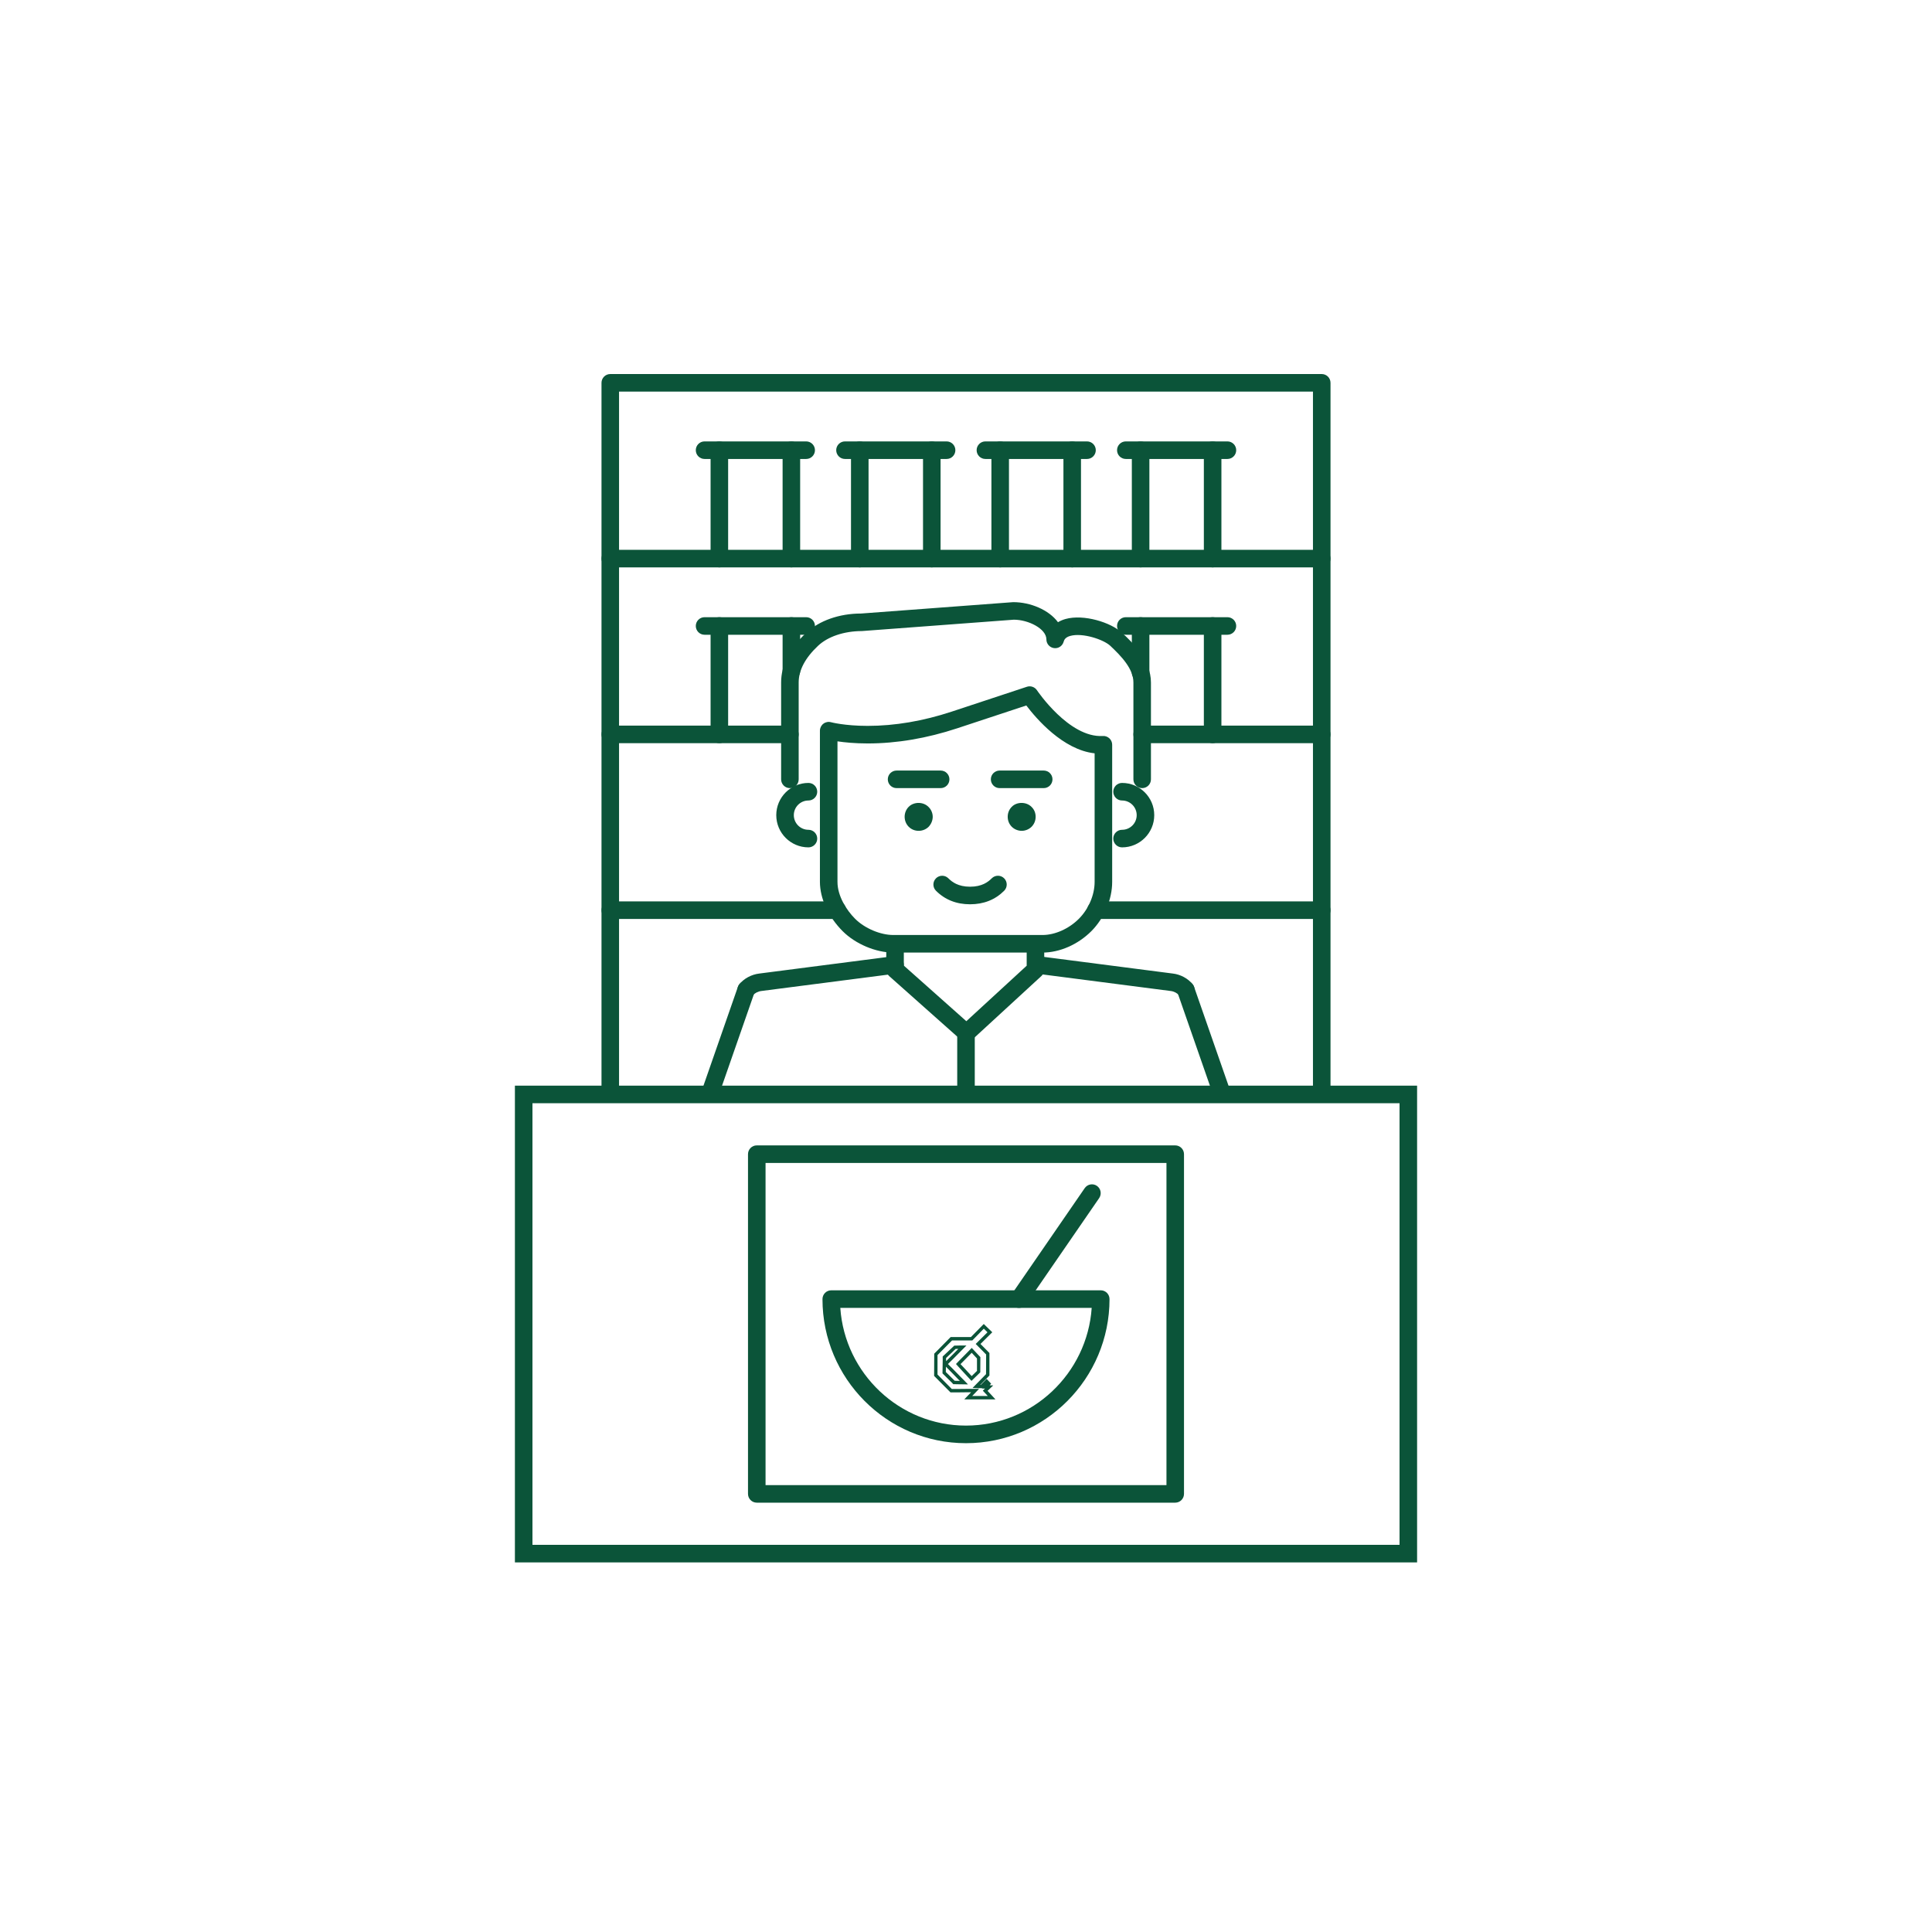 <?xml version="1.0" encoding="UTF-8"?>
<svg width="1000px" height="1000px" viewBox="0 0 1000 1000" version="1.1" xmlns="http://www.w3.org/2000/svg" xmlns:xlink="http://www.w3.org/1999/xlink">
    <!-- Generator: Sketch 61.2 (89653) - https://sketch.com -->
    <title>Artboard</title>
    <desc>Created with Sketch.</desc>
    <g id="Artboard" stroke="none" stroke-width="1" fill="none" fill-rule="evenodd">
        <g id="Group" transform="translate(266, 193)" fill="#0B5439" fill-rule="nonzero">
            <path d="M467.486,615.697 L0.514,615.697 L0.514,368.931 L467.486,368.931 L467.486,615.697 Z M9.599,606.602 L458.401,606.602 L458.401,378.025 L9.599,378.025 L9.599,606.602 Z" id="Shape"></path>
            <path d="M120.241,323.837 C119.245,323.837 118.256,323.516 117.413,322.854 C115.444,321.297 115.124,318.431 116.679,316.466 C119.02,313.498 122.973,311.373 126.985,310.908 L196.693,301.901 C199.135,301.537 201.454,303.334 201.781,305.829 C202.101,308.318 200.342,310.602 197.856,310.922 L128.083,319.937 C126.397,320.133 124.652,321.028 123.787,322.119 C122.901,323.247 121.571,323.837 120.241,323.837 Z" id="Path"></path>
            <path d="M347.759,323.837 C346.422,323.837 345.099,323.247 344.205,322.112 C343.34,321.021 341.603,320.126 339.975,319.944 L270.151,310.915 C267.658,310.595 265.907,308.318 266.226,305.822 C266.554,303.327 268.843,301.537 271.314,301.893 L341.08,310.908 C345.027,311.359 348.973,313.491 351.321,316.459 C352.883,318.423 352.556,321.29 350.587,322.847 C349.751,323.516 348.755,323.837 347.759,323.837 Z" id="Path"></path>
            <path d="M234.225,346.245 C233.15,346.245 232.067,345.867 231.209,345.096 L194.258,312.239 C193.284,311.373 192.732,310.137 192.732,308.842 L192.732,298.299 C192.732,295.789 194.767,293.752 197.275,293.752 C199.782,293.752 201.817,295.789 201.817,298.299 L201.817,306.797 L234.174,335.572 L265.412,306.848 L265.412,298.299 C265.412,295.789 267.448,293.752 269.955,293.752 C272.462,293.752 274.498,295.789 274.498,298.299 L274.498,308.842 C274.498,310.115 273.967,311.33 273.029,312.188 L237.3,345.045 C236.435,345.845 235.33,346.245 234.225,346.245 Z" id="Path"></path>
            <path d="M209.507,237.039 C207.537,237.039 205.72,236.311 204.346,234.929 C202.965,233.546 202.239,231.655 202.239,229.763 C202.239,227.871 202.965,225.98 204.346,224.597 C207.036,221.906 211.905,221.906 214.594,224.67 C215.968,225.98 216.775,227.871 216.775,229.763 C216.775,231.655 215.975,233.546 214.667,234.929 C213.279,236.311 211.396,237.039 209.507,237.039 Z" id="Path"></path>
            <path d="M262.854,237.039 C260.892,237.039 259.002,236.238 257.694,234.929 C256.313,233.546 255.586,231.728 255.586,229.763 C255.586,227.799 256.313,225.98 257.694,224.597 C260.31,221.906 265.253,221.906 267.942,224.67 C269.315,225.98 270.049,227.799 270.049,229.763 C270.049,231.728 269.315,233.546 267.942,234.929 C266.634,236.238 264.737,237.039 262.854,237.039 Z" id="Path"></path>
            <path d="M325.192,214.928 C322.685,214.928 320.65,212.891 320.65,210.381 L320.65,160.245 C320.65,153.151 314.464,146.727 308.679,141.263 C305.22,138.025 294.339,134.366 287.958,136.148 C285.465,136.847 284.818,138.127 284.535,139.167 C283.931,141.35 281.838,142.776 279.542,142.456 C277.288,142.15 275.61,140.222 275.61,137.952 C275.61,132.459 266.343,127.752 258.755,127.752 L180.093,133.638 C170.833,133.653 162.475,136.505 157.417,141.27 C150.766,147.52 147.394,153.908 147.394,160.252 L147.394,210.388 C147.394,212.898 145.359,214.935 142.851,214.935 C140.344,214.935 138.309,212.898 138.309,210.388 L138.309,160.252 C138.309,151.296 142.648,142.682 151.188,134.642 C157.998,128.232 168.406,124.558 179.751,124.558 L258.413,118.672 C258.421,118.672 258.435,118.672 258.442,118.672 C267.389,118.672 276.874,122.666 281.613,129.054 C282.769,128.356 284.07,127.803 285.494,127.396 C294.928,124.769 309.013,129.127 314.893,134.635 C320.083,139.531 329.727,148.633 329.727,160.245 L329.727,210.381 C329.735,212.891 327.7,214.928 325.192,214.928 Z" id="Path"></path>
            <path d="M236.108,275.054 C229.029,275.054 223.098,272.696 218.454,268.047 C216.68,266.272 216.688,263.391 218.461,261.616 C220.234,259.848 223.112,259.84 224.886,261.623 C226.746,263.486 229.923,265.959 236.108,265.959 C242.3,265.959 245.469,263.486 247.315,261.623 C249.088,259.848 251.981,259.833 253.74,261.608 C255.521,263.376 255.528,266.258 253.762,268.04 C249.132,272.689 243.194,275.054 236.108,275.054 Z" id="Path"></path>
            <path d="M273.589,300.053 L196.395,300.053 C187.317,300.053 176.786,295.607 170.172,288.986 C162.795,281.602 158.391,272.056 158.391,263.464 L158.391,185.207 C158.391,183.789 159.059,182.457 160.179,181.599 C161.298,180.733 162.766,180.442 164.132,180.82 C164.205,180.842 171.233,182.712 183.116,182.712 C197.158,182.712 211.803,180.224 226.645,175.32 L265.521,162.471 C267.455,161.831 269.599,162.566 270.725,164.268 C270.885,164.508 287.384,188.991 304.783,187.95 C305.99,187.841 307.291,188.292 308.207,189.151 C309.137,190.009 309.66,191.217 309.66,192.483 L309.66,263.464 C309.66,272.536 305.525,282.315 298.86,288.986 C291.919,295.913 282.478,300.053 273.589,300.053 Z M167.476,190.715 L167.476,263.464 C167.476,270.805 172.185,278.146 176.604,282.562 C181.547,287.51 189.687,290.958 196.402,290.958 L273.596,290.958 C280.036,290.958 287.253,287.742 292.435,282.555 C297.45,277.527 300.575,270.215 300.575,263.464 L300.575,196.921 C284.164,195.124 270.297,178.863 265.216,172.148 L229.508,183.949 C213.737,189.158 198.139,191.806 183.124,191.806 C176.43,191.806 171.131,191.261 167.476,190.715 Z" id="Shape"></path>
            <path d="M152.453,245.595 C143.266,245.595 135.794,238.116 135.794,228.919 C135.794,219.723 143.266,212.244 152.453,212.244 C154.96,212.244 156.995,214.281 156.995,216.791 C156.995,219.301 154.96,221.338 152.453,221.338 C148.281,221.338 144.879,224.736 144.879,228.919 C144.879,233.103 148.281,236.5 152.453,236.5 C154.96,236.5 156.995,238.538 156.995,241.048 C156.995,243.558 154.96,245.595 152.453,245.595 Z" id="Path"></path>
            <path d="M314.777,245.595 C312.27,245.595 310.234,243.558 310.234,241.048 C310.234,238.538 312.27,236.5 314.777,236.5 C318.949,236.5 322.35,233.103 322.35,228.919 C322.35,224.743 318.949,221.338 314.777,221.338 C312.27,221.338 310.234,219.301 310.234,216.791 C310.234,214.281 312.27,212.244 314.777,212.244 C323.964,212.244 331.435,219.723 331.435,228.919 C331.435,238.116 323.964,245.595 314.777,245.595 Z" id="Path"></path>
            <path d="M220.881,214.928 L198.067,214.928 C195.559,214.928 193.524,212.891 193.524,210.381 C193.524,207.871 195.559,205.834 198.067,205.834 L220.881,205.834 C223.389,205.834 225.424,207.871 225.424,210.381 C225.424,212.891 223.389,214.928 220.881,214.928 Z" id="Path"></path>
            <path d="M274.221,214.928 L251.407,214.928 C248.899,214.928 246.864,212.891 246.864,210.381 C246.864,207.871 248.899,205.834 251.407,205.834 L274.221,205.834 C276.729,205.834 278.764,207.871 278.764,210.381 C278.764,212.891 276.729,214.928 274.221,214.928 Z" id="Path"></path>
            <path d="M101.882,376.468 C101.387,376.468 100.879,376.388 100.384,376.214 C98.015,375.384 96.765,372.794 97.593,370.422 L115.945,317.747 C116.774,315.375 119.354,314.131 121.731,314.953 C124.1,315.782 125.35,318.373 124.521,320.744 L106.17,373.42 C105.516,375.297 103.764,376.468 101.882,376.468 Z" id="Path"></path>
            <path d="M366.118,376.512 C364.236,376.512 362.484,375.34 361.83,373.463 L343.479,320.788 C342.65,318.416 343.9,315.819 346.269,314.997 C348.639,314.189 351.234,315.426 352.055,317.791 L370.407,370.466 C371.235,372.838 369.985,375.435 367.616,376.257 C367.114,376.425 366.613,376.512 366.118,376.512 Z" id="Path"></path>
            <rect id="Rectangle" x="229.457" y="341.698" width="9.085" height="31.787"></rect>
            <path d="M418.129,376.468 C415.621,376.468 413.586,374.431 413.586,371.921 L413.586,9.698 L54.421,9.698 L54.421,371.921 C54.421,374.431 52.386,376.468 49.879,376.468 C47.371,376.468 45.336,374.431 45.336,371.921 L45.336,5.151 C45.336,2.641 47.371,0.604 49.879,0.604 L418.129,0.604 C420.636,0.604 422.671,2.641 422.671,5.151 L422.671,371.921 C422.671,374.431 420.636,376.468 418.129,376.468 Z" id="Path"></path>
            <path d="M418.129,282.657 L301.258,282.657 C298.751,282.657 296.716,280.62 296.716,278.109 C296.716,275.599 298.751,273.562 301.258,273.562 L418.129,273.562 C420.636,273.562 422.671,275.599 422.671,278.109 C422.671,280.62 420.636,282.657 418.129,282.657 Z" id="Path"></path>
            <path d="M167.432,282.657 L49.879,282.657 C47.371,282.657 45.336,280.62 45.336,278.109 C45.336,275.599 47.371,273.562 49.879,273.562 L167.432,273.562 C169.939,273.562 171.975,275.599 171.975,278.109 C171.975,280.62 169.939,282.657 167.432,282.657 Z" id="Path"></path>
            <path d="M418.129,191.668 L325.192,191.668 C322.685,191.668 320.65,189.631 320.65,187.121 C320.65,184.611 322.685,182.574 325.192,182.574 L418.129,182.574 C420.636,182.574 422.671,184.611 422.671,187.121 C422.671,189.631 420.636,191.668 418.129,191.668 Z" id="Path"></path>
            <path d="M142.859,191.668 L49.879,191.668 C47.371,191.668 45.336,189.631 45.336,187.121 C45.336,184.611 47.371,182.574 49.879,182.574 L142.859,182.574 C145.366,182.574 147.401,184.611 147.401,187.121 C147.401,189.631 145.366,191.668 142.859,191.668 Z" id="Path"></path>
            <path d="M418.129,100.68 L49.879,100.68 C47.371,100.68 45.336,98.642 45.336,96.132 C45.336,93.622 47.371,91.585 49.879,91.585 L418.129,91.585 C420.636,91.585 422.671,93.622 422.671,96.132 C422.671,98.642 420.636,100.68 418.129,100.68 Z" id="Path"></path>
            <g transform="translate(93.485, 34.953)" id="Path">
                <path d="M50.13,65.727 C47.623,65.727 45.588,63.69 45.588,61.18 L45.588,5.063 C45.588,2.553 47.623,0.516 50.13,0.516 C52.638,0.516 54.673,2.553 54.673,5.063 L54.673,61.18 C54.673,63.69 52.638,65.727 50.13,65.727 Z"></path>
                <path d="M12.852,65.727 C10.345,65.727 8.31,63.69 8.31,61.18 L8.31,5.063 C8.31,2.553 10.345,0.516 12.852,0.516 C15.36,0.516 17.395,2.553 17.395,5.063 L17.395,61.18 C17.395,63.69 15.353,65.727 12.852,65.727 Z"></path>
                <path d="M57.791,9.61 L5.199,9.61 C2.692,9.61 0.657,7.573 0.657,5.063 C0.657,2.553 2.692,0.516 5.199,0.516 L57.791,0.516 C60.298,0.516 62.333,2.553 62.333,5.063 C62.333,7.573 60.298,9.61 57.791,9.61 Z"></path>
            </g>
            <g transform="translate(166.165, 34.953)" id="Path">
                <path d="M50.13,65.727 C47.623,65.727 45.588,63.69 45.588,61.18 L45.588,5.063 C45.588,2.553 47.623,0.516 50.13,0.516 C52.638,0.516 54.673,2.553 54.673,5.063 L54.673,61.18 C54.673,63.69 52.638,65.727 50.13,65.727 Z"></path>
                <path d="M12.852,65.727 C10.345,65.727 8.31,63.69 8.31,61.18 L8.31,5.063 C8.31,2.553 10.345,0.516 12.852,0.516 C15.36,0.516 17.395,2.553 17.395,5.063 L17.395,61.18 C17.395,63.69 15.353,65.727 12.852,65.727 Z"></path>
                <path d="M57.791,9.61 L5.199,9.61 C2.692,9.61 0.657,7.573 0.657,5.063 C0.657,2.553 2.692,0.516 5.199,0.516 L57.791,0.516 C60.298,0.516 62.333,2.553 62.333,5.063 C62.333,7.573 60.298,9.61 57.791,9.61 Z"></path>
            </g>
            <g transform="translate(311.526, 34.953)" id="Path">
                <path d="M50.13,65.727 C47.623,65.727 45.588,63.69 45.588,61.18 L45.588,5.063 C45.588,2.553 47.623,0.516 50.13,0.516 C52.638,0.516 54.673,2.553 54.673,5.063 L54.673,61.18 C54.673,63.69 52.638,65.727 50.13,65.727 Z"></path>
                <path d="M12.852,65.727 C10.345,65.727 8.31,63.69 8.31,61.18 L8.31,5.063 C8.31,2.553 10.345,0.516 12.852,0.516 C15.36,0.516 17.395,2.553 17.395,5.063 L17.395,61.18 C17.395,63.69 15.353,65.727 12.852,65.727 Z"></path>
                <path d="M57.791,9.61 L5.199,9.61 C2.692,9.61 0.657,7.573 0.657,5.063 C0.657,2.553 2.692,0.516 5.199,0.516 L57.791,0.516 C60.298,0.516 62.333,2.553 62.333,5.063 C62.333,7.573 60.298,9.61 57.791,9.61 Z"></path>
            </g>
            <g transform="translate(311.526, 126.11)" id="Path">
                <path d="M50.13,65.558 C47.623,65.558 45.588,63.521 45.588,61.011 L45.588,4.894 C45.588,2.384 47.623,0.347 50.13,0.347 C52.638,0.347 54.673,2.384 54.673,4.894 L54.673,61.011 C54.673,63.521 52.638,65.558 50.13,65.558 Z"></path>
                <path d="M12.852,33.553 C10.345,33.553 8.31,31.515 8.31,29.005 L8.31,4.894 C8.31,2.384 10.345,0.347 12.852,0.347 C15.36,0.347 17.395,2.384 17.395,4.894 L17.395,29.005 C17.395,31.523 15.353,33.553 12.852,33.553 Z"></path>
                <path d="M57.791,9.441 L5.199,9.441 C2.692,9.441 0.657,7.404 0.657,4.894 C0.657,2.384 2.692,0.347 5.199,0.347 L57.791,0.347 C60.298,0.347 62.333,2.384 62.333,4.894 C62.333,7.404 60.298,9.441 57.791,9.441 Z"></path>
            </g>
            <g transform="translate(238.845, 34.953)" id="Path">
                <path d="M50.13,65.727 C47.623,65.727 45.588,63.69 45.588,61.18 L45.588,5.063 C45.588,2.553 47.623,0.516 50.13,0.516 C52.638,0.516 54.673,2.553 54.673,5.063 L54.673,61.18 C54.673,63.69 52.638,65.727 50.13,65.727 Z"></path>
                <path d="M12.852,65.727 C10.345,65.727 8.31,63.69 8.31,61.18 L8.31,5.063 C8.31,2.553 10.345,0.516 12.852,0.516 C15.36,0.516 17.395,2.553 17.395,5.063 L17.395,61.18 C17.395,63.69 15.353,65.727 12.852,65.727 Z"></path>
                <path d="M57.791,9.61 L5.199,9.61 C2.692,9.61 0.657,7.573 0.657,5.063 C0.657,2.553 2.692,0.516 5.199,0.516 L57.791,0.516 C60.298,0.516 62.333,2.553 62.333,5.063 C62.333,7.573 60.298,9.61 57.791,9.61 Z"></path>
            </g>
            <g transform="translate(93.485, 126.11)" id="Path">
                <path d="M50.13,32.767 C47.623,32.767 45.588,30.73 45.588,28.22 L45.588,4.894 C45.588,2.384 47.623,0.347 50.13,0.347 C52.638,0.347 54.673,2.384 54.673,4.894 L54.673,28.22 C54.673,30.73 52.638,32.767 50.13,32.767 Z"></path>
                <path d="M12.852,65.558 C10.345,65.558 8.31,63.521 8.31,61.011 L8.31,4.894 C8.31,2.384 10.345,0.347 12.852,0.347 C15.36,0.347 17.395,2.384 17.395,4.894 L17.395,61.011 C17.395,63.521 15.353,65.558 12.852,65.558 Z"></path>
                <path d="M57.791,9.441 L5.199,9.441 C2.692,9.441 0.657,7.404 0.657,4.894 C0.657,2.384 2.692,0.347 5.199,0.347 L57.791,0.347 C60.298,0.347 62.333,2.384 62.333,4.894 C62.333,7.404 60.298,9.441 57.791,9.441 Z"></path>
            </g>
            <path d="M342.294,584.776 L125.706,584.776 C123.199,584.776 121.164,582.738 121.164,580.228 L121.164,404.399 C121.164,401.889 123.199,399.852 125.706,399.852 L342.294,399.852 C344.801,399.852 346.836,401.889 346.836,404.399 L346.836,580.228 C346.836,582.738 344.801,584.776 342.294,584.776 Z M130.249,575.681 L337.759,575.681 L337.759,408.946 L130.249,408.946 L130.249,575.681 Z" id="Shape"></path>
        </g>
        <g id="Group" transform="translate(425, 613)" fill="#0B5439" fill-rule="nonzero">
            <path d="M75,133.992 C34.035,133.992 0.714,100.536 0.714,59.416 C0.714,56.902 2.746,54.862 5.25,54.862 L144.75,54.862 C147.254,54.862 149.286,56.902 149.286,59.416 C149.286,100.536 115.965,133.992 75,133.992 Z M9.939,63.969 C12.276,97.95 40.568,124.885 75,124.885 C109.432,124.885 137.724,97.95 140.061,63.969 L9.939,63.969 Z" id="Shape"></path>
            <path d="M102.414,63.969 C101.528,63.969 100.628,63.707 99.844,63.16 C97.783,61.732 97.275,58.898 98.698,56.822 L136.454,1.968 C137.884,-0.094 140.7,-0.619 142.769,0.809 C144.83,2.237 145.338,5.071 143.915,7.148 L106.159,62.002 C105.273,63.284 103.865,63.969 102.414,63.969 Z" id="Path"></path>
        </g>
        <g id="Group" transform="translate(484, 686)" fill="#073D1A" stroke="#0B5439">
            <path d="M12.353,6.554 L9.227,6.554 L8.269,6.554 L0.051,14.872 L8.17124146e-14,25.965 L8.169,34.182 L9.227,34.182 L12.353,34.182 L12.857,34.182 L17.344,34.131 L19.814,34.131 L17.344,36.703 L16.286,37.813 L17.344,37.813 L30.099,37.813 L26.469,33.879 L28.89,31.56 L27.075,31.511 L28.334,30.2 L26.672,28.435 L23.847,31.309 C23.797,31.309 22.235,31.258 22.235,31.258 L27.629,25.762 L27.629,14.52 L22.789,9.63 L28.89,3.579 L25.209,-7.10542736e-15 L18.755,6.554 L17.344,6.554 L14.571,6.554 L12.857,6.554 L12.353,6.554 Z M9.227,7.31 L12.353,7.31 L12.857,7.31 L14.571,7.31 L17.344,7.31 L19.057,7.31 L25.209,1.008 L27.832,3.579 L21.73,9.63 L26.923,14.872 L26.874,25.46 L20.52,31.962 C21.479,32.013 23.242,32.065 24.15,32.013 L26.62,29.493 L27.328,30.2 L25.36,32.217 L27.075,32.268 L25.411,33.829 L28.436,37.057 L18.05,37.057 L21.579,33.376 L17.344,33.376 L12.857,33.425 L12.353,33.425 L9.227,33.425 L8.472,33.476 L0.757,25.661 L0.757,15.175 L8.572,7.31 L9.227,7.31 Z" id="Fill-40"></path>
            <path d="M9.227,23.292 L5.95,20.016 L9.227,16.787 L12.857,13.107 L14.571,11.394 L15.024,10.939 L14.571,10.939 L12.857,10.939 L12.353,10.939 L10.133,10.99 L9.227,11.848 L4.437,16.334 L4.437,16.939 L4.488,18.503 L4.437,18.452 L4.336,24.653 L9.227,29.493 L9.63,29.947 L12.353,29.998 L12.857,29.998 L15.832,30.047 L14.571,28.736 L12.857,27.023 L9.227,23.292 Z M9.227,24.351 L12.353,27.577 L12.857,28.081 L14.067,29.241 L12.857,29.241 L9.933,29.19 L9.227,28.485 L5.042,24.351 L5.144,20.216 L9.227,24.351 Z M12.857,12.049 L12.353,12.554 L9.227,15.729 L5.244,19.712 C5.244,19.712 5.144,16.737 5.194,16.688 L9.227,12.855 L10.436,11.695 L12.353,11.695 L12.857,11.695 L13.26,11.695 L12.857,12.049 Z" id="Fill-42"></path>
            <path d="M11.496,20.016 L12.353,20.973 L12.857,21.527 L14.571,23.392 L18.857,28.032 L22.89,24.099 L22.941,16.638 L18.958,12.402 L16.21,15.212 L12.857,18.603 L11.496,20.016 Z M12.857,19.662 L14.571,17.948 L16.21,16.271 L17.344,15.125 L18.958,13.46 L22.184,16.94 L22.184,23.795 L18.908,26.973 L14.571,22.283 L12.857,20.469 L12.503,20.065 L12.857,19.662 Z" id="Fill-44"></path>
        </g>
    </g>
</svg>